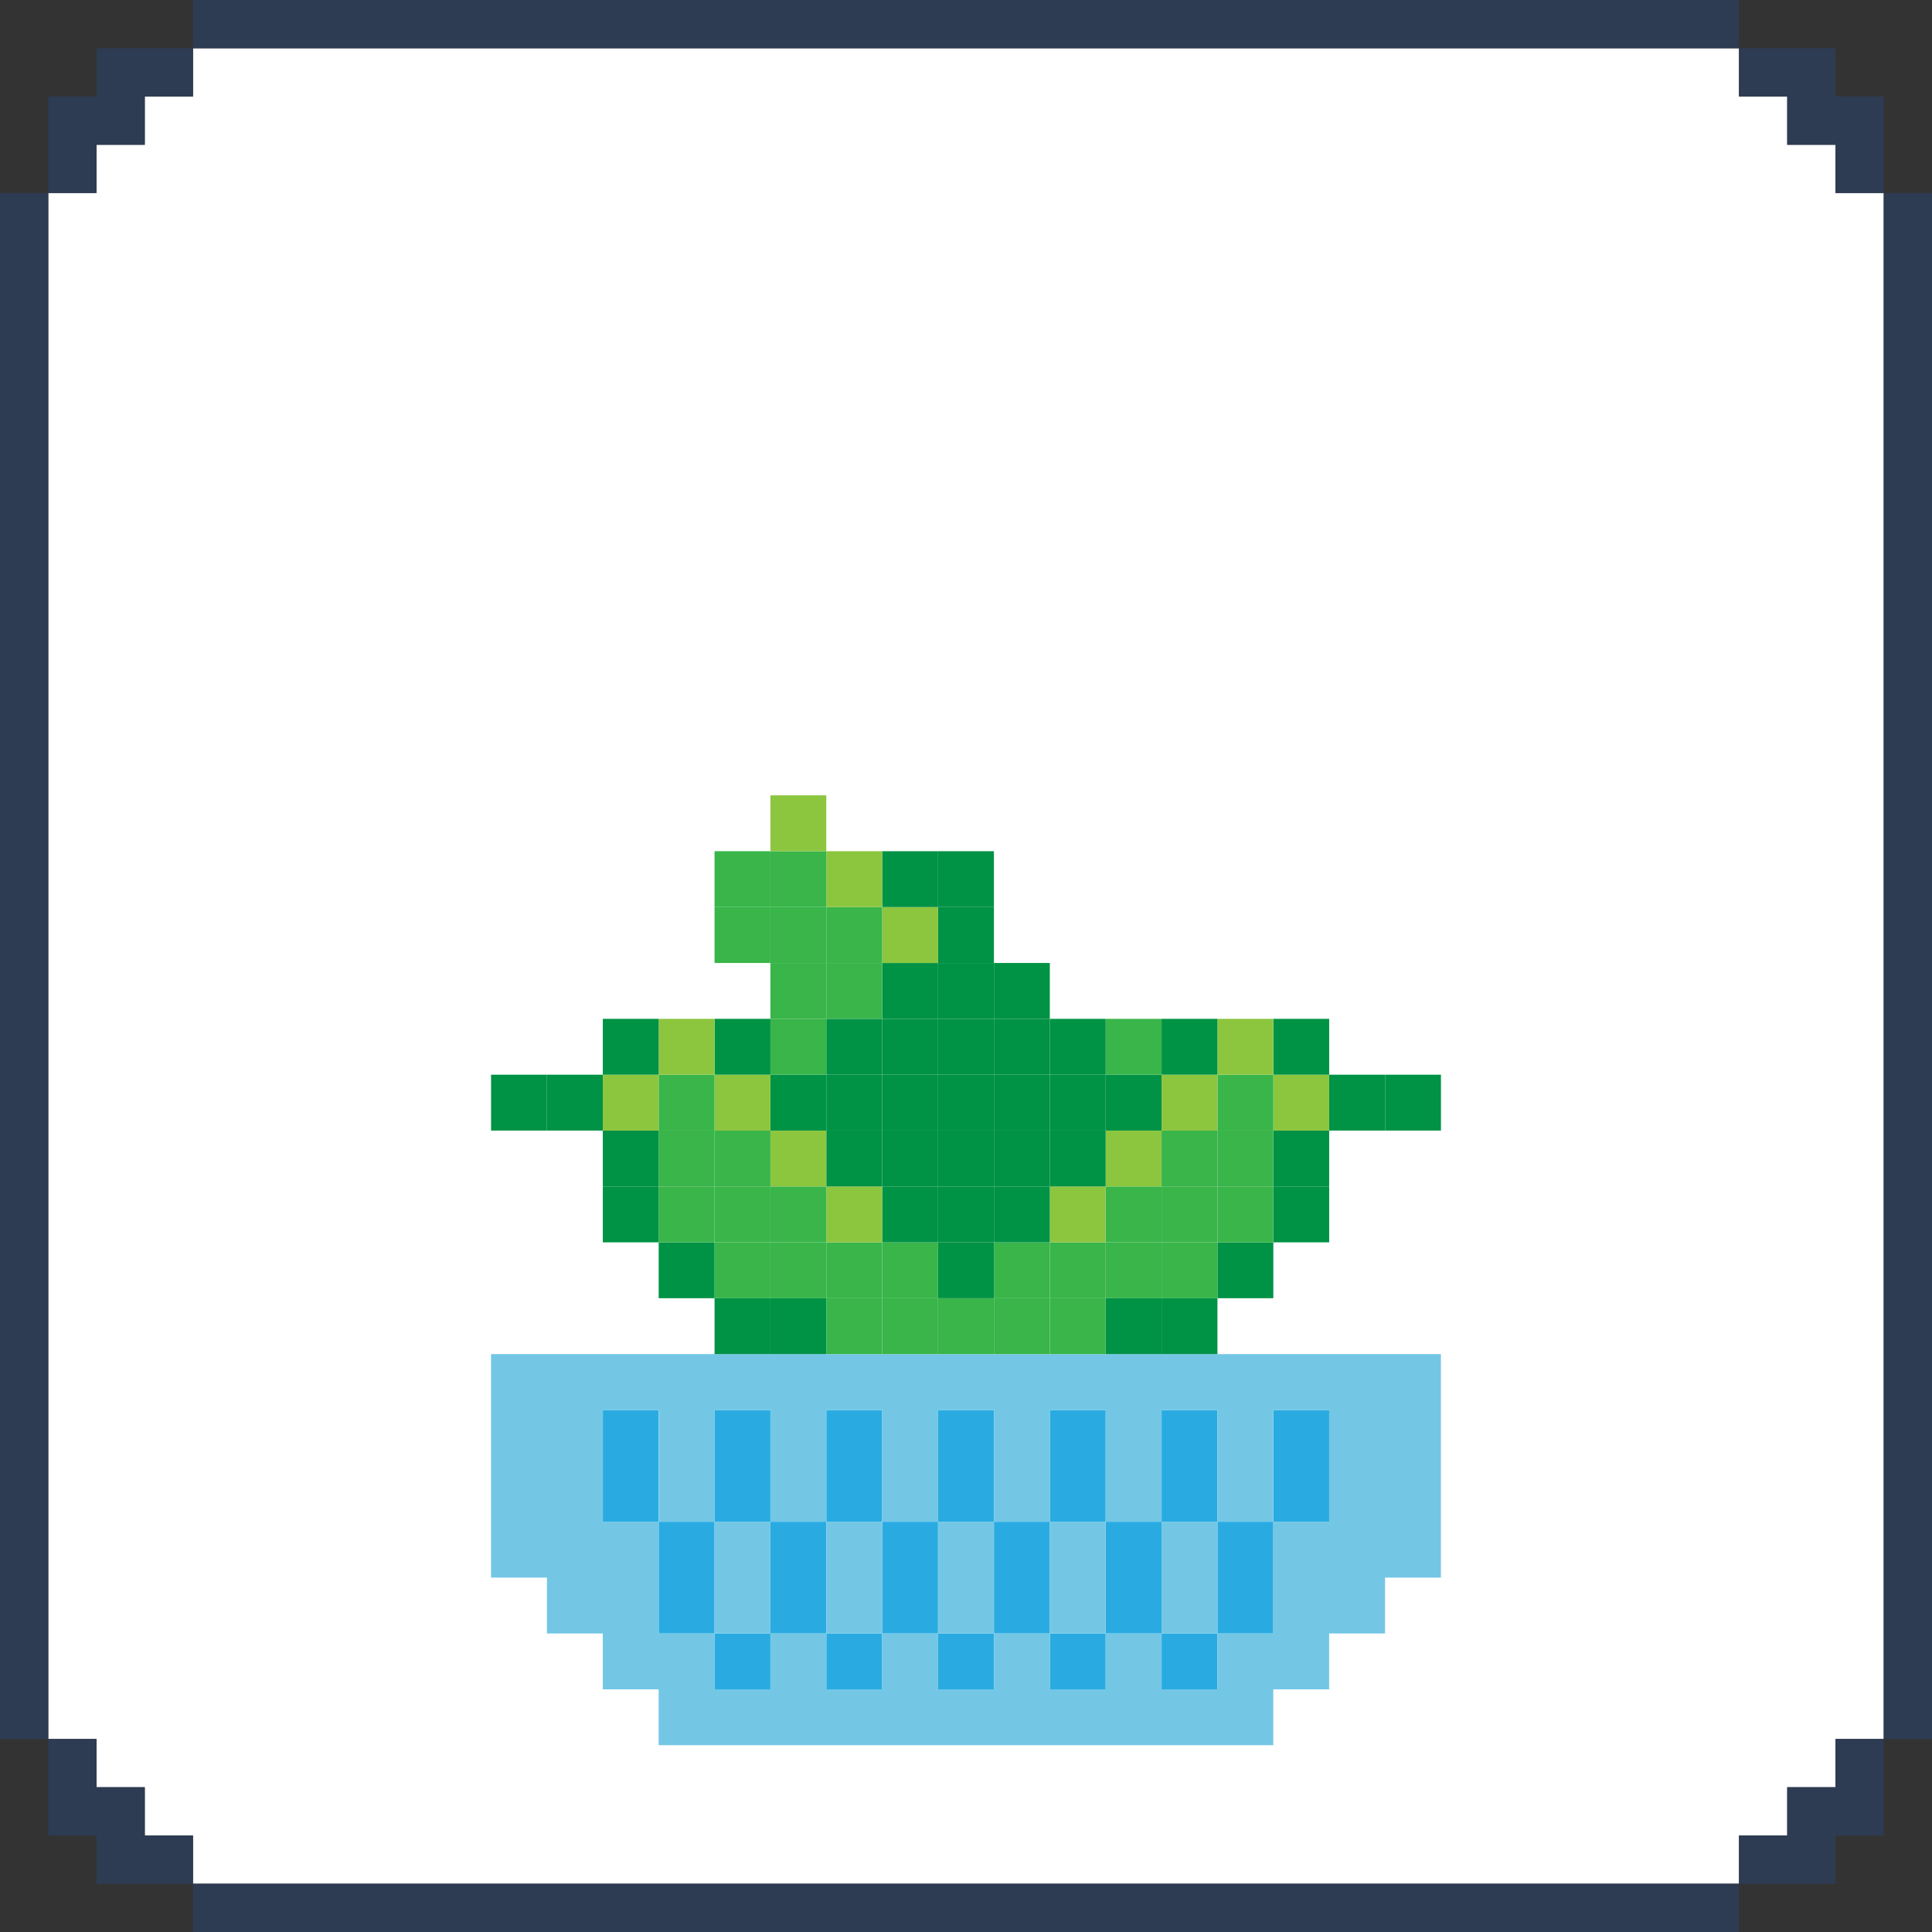 <?xml version="1.0" encoding="UTF-8"?>
<svg id="Layer_1" xmlns="http://www.w3.org/2000/svg" viewBox="0 0 600 600">
  <rect x="0" y="0" width="600" height="600" fill="#333333" stroke="none"/>
  <defs>
    <style>
      .cls-1 {
        fill: #29abe2;
      }

      .cls-2 {
        fill: #39b54a;
      }

      .cls-3 {
        fill: #8cc63f;
      }

      .cls-4 {
        fill: #73c7e5;
      }

      .cls-5 {
        fill: #fff;
      }

      .cls-6 {
        fill: #009245;
      }

      .cls-7 {
        fill: #2d3c53;
      }
    </style>
  </defs>
  <g id="Frame">
    <polygon class="cls-5" points="585.01 59.94 585.01 540.06 570.03 540.06 570.03 555.04 555.04 555.04 555.04 570.03 540.06 570.03 540.06 585.01 59.94 585.01 59.94 570.03 44.96 570.03 44.96 555.04 29.97 555.04 29.97 540.06 14.99 540.06 14.99 59.94 29.97 59.94 29.97 44.96 44.96 44.96 44.96 29.97 59.94 29.97 59.94 14.99 540.06 14.99 540.06 29.97 555.04 29.97 555.04 44.96 570.03 44.96 570.03 59.94 585.01 59.94"/>
    <g>
      <polygon class="cls-7" points="59.94 14.99 59.94 29.97 44.96 29.97 44.96 44.96 29.97 44.96 29.97 59.94 14.99 59.94 14.99 29.97 29.97 29.97 29.97 14.99 59.94 14.99"/>
      <rect class="cls-7" x="59.94" width="480.12" height="14.99"/>
      <polygon class="cls-7" points="59.94 570.03 59.94 585.01 29.97 585.01 29.97 570.03 14.99 570.03 14.99 540.06 29.97 540.06 29.97 555.04 44.96 555.04 44.96 570.03 59.94 570.03"/>
      <rect class="cls-7" y="59.94" width="14.99" height="480.12"/>
      <polygon class="cls-7" points="585.01 540.06 585.01 570.03 570.03 570.03 570.03 585.01 540.06 585.01 540.06 570.03 555.04 570.03 555.04 555.04 570.03 555.04 570.03 540.06 585.01 540.06"/>
      <rect class="cls-7" x="59.94" y="585.01" width="480.12" height="14.99"/>
      <polygon class="cls-7" points="585.01 29.97 585.01 59.94 570.03 59.94 570.03 44.96 555.04 44.96 555.04 29.97 540.06 29.97 540.06 14.99 570.03 14.99 570.03 29.97 585.01 29.97"/>
      <rect class="cls-7" x="585.01" y="59.94" width="14.99" height="480.12"/>
    </g>
  </g>
  <g>
    <g>
      <rect class="cls-1" x="395.44" y="437.88" width="17.35" height="34.71"/>
      <rect class="cls-1" x="378.09" y="472.59" width="17.35" height="34.71"/>
      <rect class="cls-1" x="360.74" y="507.29" width="17.35" height="17.35"/>
      <rect class="cls-1" x="360.74" y="437.88" width="17.35" height="34.71"/>
      <rect class="cls-1" x="343.38" y="472.59" width="17.35" height="34.71"/>
      <rect class="cls-1" x="326.03" y="507.29" width="17.35" height="17.35"/>
      <rect class="cls-1" x="326.03" y="437.88" width="17.35" height="34.71"/>
      <rect class="cls-1" x="308.68" y="472.59" width="17.35" height="34.71"/>
      <rect class="cls-1" x="291.32" y="507.29" width="17.35" height="17.35"/>
      <rect class="cls-1" x="291.32" y="437.88" width="17.35" height="34.71"/>
      <rect class="cls-1" x="273.97" y="472.59" width="17.35" height="34.71"/>
      <rect class="cls-1" x="256.62" y="507.29" width="17.35" height="17.35"/>
      <rect class="cls-1" x="256.62" y="437.88" width="17.35" height="34.71"/>
      <rect class="cls-1" x="239.26" y="472.59" width="17.35" height="34.71"/>
      <rect class="cls-1" x="221.91" y="507.29" width="17.35" height="17.35"/>
      <rect class="cls-1" x="221.91" y="437.88" width="17.35" height="34.71"/>
      <rect class="cls-1" x="204.56" y="472.59" width="17.35" height="34.71"/>
      <rect class="cls-1" x="187.21" y="437.88" width="17.35" height="34.71"/>
    </g>
    <g>
      <path class="cls-4" d="M152.5,420.53v69.41h17.35v17.35h17.35v17.35h17.35v17.35h190.88v-17.35h17.35v-17.35h17.35v-17.35h17.35v-69.41H152.5ZM378.09,507.29v17.35h-17.35v-17.35h-17.35v17.35h-17.35v-17.35h-17.35v17.35h-17.35v-17.35h-17.35v17.35h-17.35v-17.35h-17.35v17.35h-17.35v-17.35h-17.35v-34.71h-17.35v-34.71h17.35v34.71h17.35v-34.71h17.35v34.71h17.35v-34.71h17.35v34.71h17.35v-34.71h17.35v34.71h17.35v-34.71h17.35v34.71h17.35v-34.71h17.35v34.71h17.35v-34.71h17.35v34.71h-17.35v34.71h-17.35Z"/>
      <rect class="cls-4" x="360.74" y="472.59" width="17.35" height="34.71"/>
      <rect class="cls-4" x="326.03" y="472.59" width="17.35" height="34.71"/>
      <rect class="cls-4" x="291.32" y="472.59" width="17.35" height="34.71"/>
      <rect class="cls-4" x="256.62" y="472.59" width="17.35" height="34.71"/>
      <rect class="cls-4" x="221.91" y="472.59" width="17.35" height="34.71"/>
    </g>
    <rect class="cls-6" x="430.15" y="333.76" width="17.35" height="17.35"/>
    <rect class="cls-6" x="412.79" y="333.76" width="17.35" height="17.35"/>
    <rect class="cls-6" x="395.44" y="368.47" width="17.35" height="17.35"/>
    <rect class="cls-6" x="395.44" y="351.12" width="17.35" height="17.35"/>
    <rect class="cls-3" x="395.44" y="333.76" width="17.35" height="17.35"/>
    <rect class="cls-6" x="395.44" y="316.41" width="17.35" height="17.35"/>
    <rect class="cls-6" x="378.09" y="385.82" width="17.35" height="17.35"/>
    <rect class="cls-2" x="378.09" y="368.47" width="17.35" height="17.35"/>
    <rect class="cls-2" x="378.09" y="351.12" width="17.35" height="17.35"/>
    <rect class="cls-2" x="378.09" y="333.76" width="17.35" height="17.35"/>
    <rect class="cls-3" x="378.09" y="316.41" width="17.35" height="17.35"/>
    <rect class="cls-6" x="360.74" y="403.18" width="17.35" height="17.35"/>
    <rect class="cls-2" x="360.74" y="385.82" width="17.35" height="17.35"/>
    <rect class="cls-2" x="360.74" y="368.47" width="17.35" height="17.35"/>
    <rect class="cls-2" x="360.74" y="351.12" width="17.35" height="17.35"/>
    <rect class="cls-3" x="360.74" y="333.76" width="17.35" height="17.35"/>
    <rect class="cls-6" x="360.74" y="316.41" width="17.35" height="17.35"/>
    <rect class="cls-6" x="343.38" y="403.18" width="17.35" height="17.35"/>
    <rect class="cls-2" x="343.38" y="385.82" width="17.35" height="17.35"/>
    <rect class="cls-2" x="343.38" y="368.47" width="17.35" height="17.35"/>
    <rect class="cls-3" x="343.38" y="351.12" width="17.35" height="17.35"/>
    <rect class="cls-6" x="343.38" y="333.76" width="17.35" height="17.35"/>
    <rect class="cls-2" x="343.38" y="316.41" width="17.35" height="17.35"/>
    <rect class="cls-2" x="326.03" y="403.18" width="17.35" height="17.35"/>
    <rect class="cls-2" x="326.03" y="385.82" width="17.35" height="17.35"/>
    <rect class="cls-3" x="326.03" y="368.47" width="17.35" height="17.35"/>
    <rect class="cls-6" x="326.03" y="351.12" width="17.35" height="17.35"/>
    <rect class="cls-6" x="326.03" y="333.76" width="17.35" height="17.35"/>
    <rect class="cls-6" x="326.03" y="316.41" width="17.35" height="17.35"/>
    <rect class="cls-2" x="308.68" y="403.18" width="17.35" height="17.35"/>
    <rect class="cls-2" x="308.68" y="385.82" width="17.35" height="17.35"/>
    <rect class="cls-6" x="308.68" y="368.47" width="17.35" height="17.35"/>
    <rect class="cls-6" x="308.68" y="351.12" width="17.35" height="17.35"/>
    <rect class="cls-6" x="308.68" y="333.76" width="17.35" height="17.35"/>
    <rect class="cls-6" x="308.68" y="316.41" width="17.35" height="17.35"/>
    <rect class="cls-6" x="308.68" y="299.06" width="17.35" height="17.35"/>
    <rect class="cls-2" x="291.32" y="403.18" width="17.35" height="17.35"/>
    <rect class="cls-6" x="291.32" y="385.82" width="17.35" height="17.35"/>
    <rect class="cls-6" x="291.32" y="368.47" width="17.35" height="17.35"/>
    <rect class="cls-6" x="291.32" y="351.12" width="17.35" height="17.35"/>
    <rect class="cls-6" x="291.32" y="333.76" width="17.35" height="17.35"/>
    <rect class="cls-6" x="291.32" y="316.41" width="17.35" height="17.35"/>
    <rect class="cls-6" x="291.32" y="299.06" width="17.35" height="17.35"/>
    <rect class="cls-6" x="291.32" y="281.71" width="17.35" height="17.35"/>
    <rect class="cls-6" x="291.32" y="264.35" width="17.35" height="17.35"/>
    <rect class="cls-2" x="273.97" y="403.18" width="17.35" height="17.35"/>
    <rect class="cls-2" x="273.97" y="385.82" width="17.35" height="17.35"/>
    <rect class="cls-6" x="273.97" y="368.47" width="17.35" height="17.35"/>
    <rect class="cls-6" x="273.97" y="351.12" width="17.35" height="17.35"/>
    <rect class="cls-6" x="273.97" y="333.76" width="17.35" height="17.35"/>
    <rect class="cls-6" x="273.97" y="316.41" width="17.35" height="17.35"/>
    <rect class="cls-6" x="273.97" y="299.06" width="17.35" height="17.35"/>
    <rect class="cls-3" x="273.97" y="281.71" width="17.35" height="17.35"/>
    <rect class="cls-6" x="273.97" y="264.35" width="17.35" height="17.35"/>
    <rect class="cls-2" x="256.62" y="403.18" width="17.35" height="17.35"/>
    <rect class="cls-2" x="256.62" y="385.82" width="17.35" height="17.35"/>
    <rect class="cls-3" x="256.62" y="368.47" width="17.35" height="17.35"/>
    <rect class="cls-6" x="256.62" y="351.12" width="17.35" height="17.35"/>
    <rect class="cls-6" x="256.62" y="333.76" width="17.35" height="17.35"/>
    <rect class="cls-6" x="256.62" y="316.41" width="17.35" height="17.35"/>
    <rect class="cls-2" x="256.62" y="299.06" width="17.35" height="17.35"/>
    <rect class="cls-2" x="256.62" y="281.71" width="17.35" height="17.35"/>
    <rect class="cls-3" x="256.62" y="264.35" width="17.35" height="17.35"/>
    <rect class="cls-6" x="239.26" y="403.18" width="17.35" height="17.35"/>
    <rect class="cls-2" x="239.26" y="385.82" width="17.35" height="17.35"/>
    <rect class="cls-2" x="239.26" y="368.47" width="17.35" height="17.35"/>
    <rect class="cls-3" x="239.26" y="351.12" width="17.35" height="17.35"/>
    <rect class="cls-6" x="239.26" y="333.76" width="17.35" height="17.35"/>
    <rect class="cls-2" x="239.26" y="316.41" width="17.35" height="17.35"/>
    <rect class="cls-2" x="239.26" y="299.06" width="17.35" height="17.35"/>
    <rect class="cls-2" x="239.26" y="281.71" width="17.35" height="17.35"/>
    <rect class="cls-2" x="239.26" y="264.35" width="17.35" height="17.35"/>
    <rect class="cls-3" x="239.26" y="247" width="17.35" height="17.35"/>
    <rect class="cls-6" x="221.91" y="403.18" width="17.35" height="17.35"/>
    <rect class="cls-2" x="221.91" y="385.82" width="17.35" height="17.35"/>
    <rect class="cls-2" x="221.91" y="368.47" width="17.35" height="17.35"/>
    <rect class="cls-2" x="221.91" y="351.12" width="17.35" height="17.35"/>
    <rect class="cls-3" x="221.91" y="333.76" width="17.35" height="17.35"/>
    <rect class="cls-6" x="221.91" y="316.41" width="17.35" height="17.35"/>
    <rect class="cls-2" x="221.91" y="281.71" width="17.35" height="17.35"/>
    <rect class="cls-2" x="221.91" y="264.35" width="17.35" height="17.35"/>
    <rect class="cls-6" x="204.56" y="385.82" width="17.35" height="17.35"/>
    <rect class="cls-2" x="204.56" y="368.47" width="17.35" height="17.35"/>
    <rect class="cls-2" x="204.56" y="351.12" width="17.35" height="17.35"/>
    <rect class="cls-2" x="204.56" y="333.76" width="17.35" height="17.35"/>
    <rect class="cls-3" x="204.56" y="316.41" width="17.35" height="17.35"/>
    <rect class="cls-6" x="187.21" y="368.47" width="17.35" height="17.35"/>
    <rect class="cls-6" x="187.21" y="351.12" width="17.35" height="17.35"/>
    <rect class="cls-3" x="187.21" y="333.76" width="17.35" height="17.35"/>
    <rect class="cls-6" x="187.21" y="316.41" width="17.35" height="17.35"/>
    <rect class="cls-6" x="169.85" y="333.76" width="17.35" height="17.35"/>
    <rect class="cls-6" x="152.5" y="333.76" width="17.35" height="17.35"/>
  </g>
</svg>
